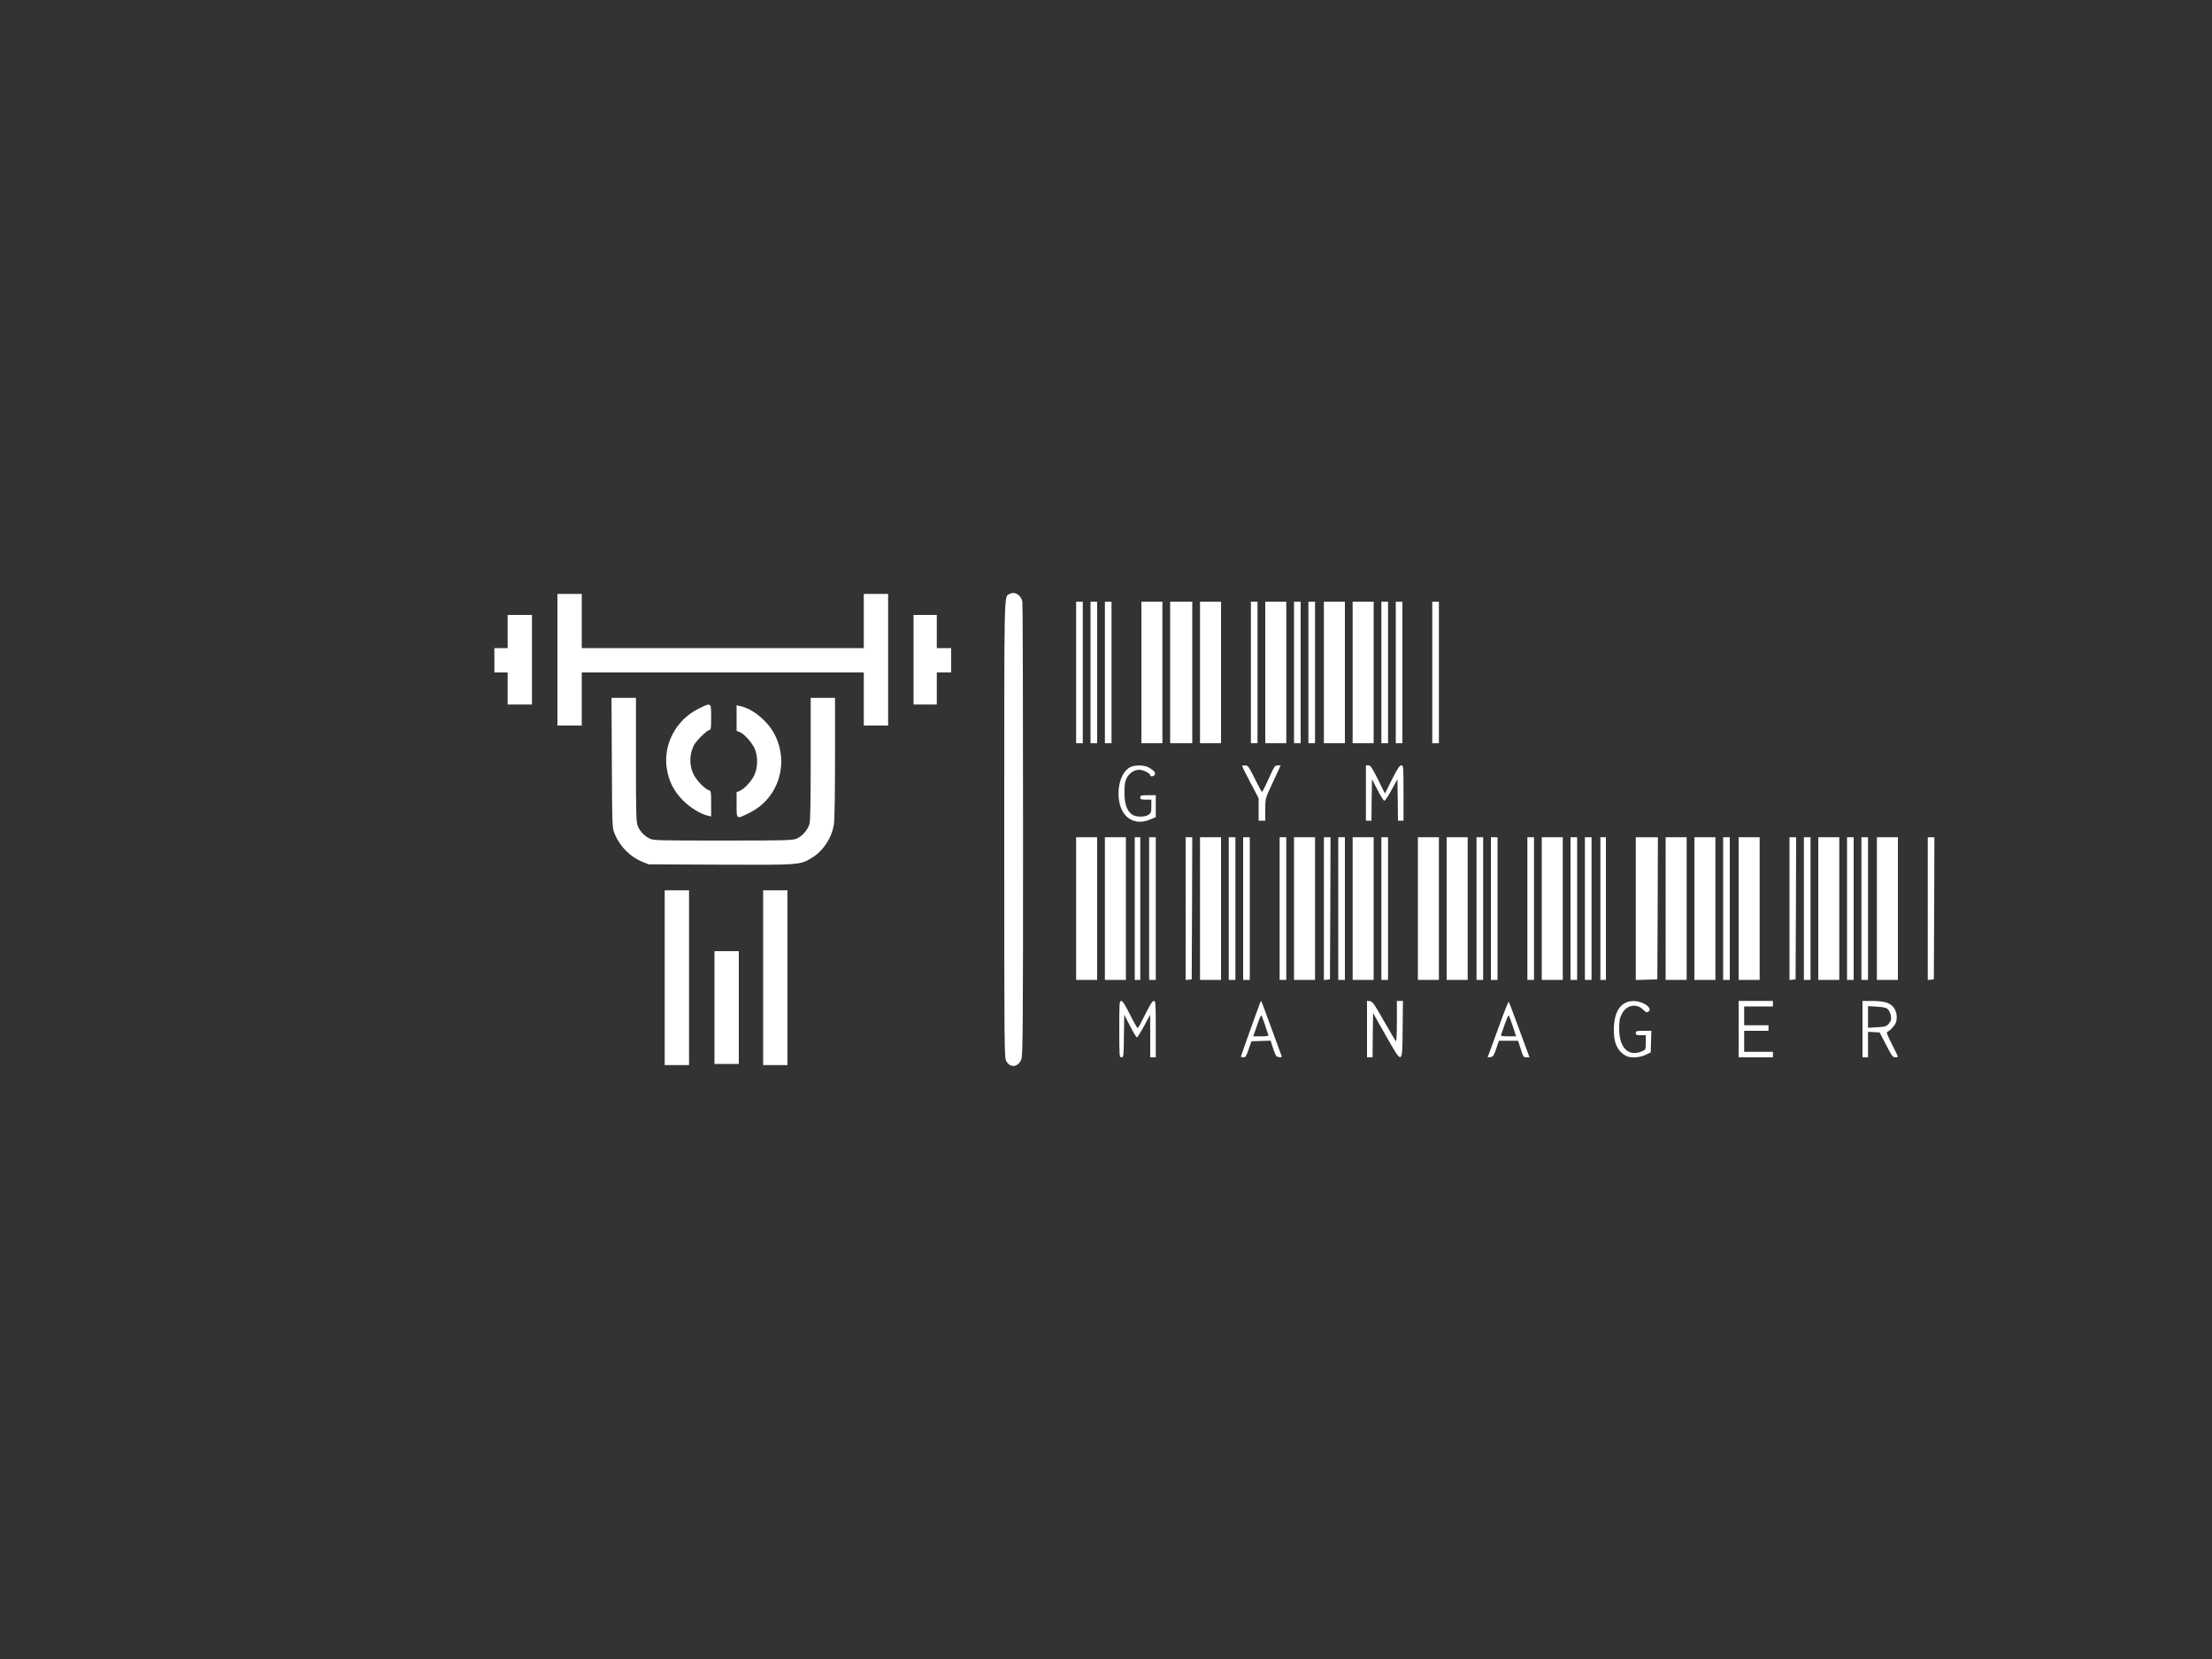 <?xml version="1.0" standalone="no"?>
<!DOCTYPE svg PUBLIC "-//W3C//DTD SVG 20010904//EN" "http://www.w3.org/TR/2001/REC-SVG-20010904/DTD/svg10.dtd">
<svg version="1.0" xmlns="http://www.w3.org/2000/svg"
    width="2000pt" height="1500pt" viewBox="0 0 2000 1500"
    preserveAspectRatio="xMidYMid meet">

    <rect x="0" y="0" width="2000" height="1500" fill="#333333" stroke="none"/>

    <g transform="translate(0,1500) scale(0.1,-0.1)"
        fill="white" stroke="none">
        <path
            d="M9127 9629 c-50 -29 -47 86 -47 -2131 0 -2033 0 -2063 20 -2095 37
-62 106 -52 134 19 14 34 16 257 16 2072 0 1118 -3 2047 -6 2065 -13 63 -70
97 -117 70z" />
        <path
            d="M5040 9035 l0 -595 110 0 110 0 0 240 0 240 1275 0 1275 0 0 -240 0
-240 110 0 110 0 0 595 0 595 -110 0 -110 0 0 -245 0 -245 -1275 0 -1275 0 0
245 0 245 -110 0 -110 0 0 -595z" />
        <path d="M9730 8920 l0 -640 30 0 30 0 0 640 0 640 -30 0 -30 0 0 -640z" />
        <path d="M9860 8920 l0 -640 30 0 30 0 0 640 0 640 -30 0 -30 0 0 -640z" />
        <path d="M9990 8920 l0 -640 30 0 30 0 0 640 0 640 -30 0 -30 0 0 -640z" />
        <path d="M10320 8920 l0 -640 95 0 95 0 0 640 0 640 -95 0 -95 0 0 -640z" />
        <path d="M10580 8920 l0 -640 100 0 100 0 0 640 0 640 -100 0 -100 0 0 -640z" />
        <path d="M10850 8920 l0 -640 95 0 95 0 0 640 0 640 -95 0 -95 0 0 -640z" />
        <path d="M11310 8920 l0 -640 30 0 30 0 0 640 0 640 -30 0 -30 0 0 -640z" />
        <path d="M11440 8920 l0 -640 95 0 95 0 0 640 0 640 -95 0 -95 0 0 -640z" />
        <path d="M11700 8920 l0 -640 30 0 30 0 0 640 0 640 -30 0 -30 0 0 -640z" />
        <path d="M11830 8920 l0 -640 30 0 30 0 0 640 0 640 -30 0 -30 0 0 -640z" />
        <path d="M11970 8920 l0 -640 95 0 95 0 0 640 0 640 -95 0 -95 0 0 -640z" />
        <path d="M12230 8920 l0 -640 95 0 95 0 0 640 0 640 -95 0 -95 0 0 -640z" />
        <path d="M12490 8920 l0 -640 30 0 30 0 0 640 0 640 -30 0 -30 0 0 -640z" />
        <path d="M12620 8920 l0 -640 30 0 30 0 0 640 0 640 -30 0 -30 0 0 -640z" />
        <path d="M12950 8920 l0 -640 30 0 30 0 0 640 0 640 -30 0 -30 0 0 -640z" />
        <path
            d="M4590 9290 l0 -150 -60 0 -60 0 0 -110 0 -110 60 0 60 0 0 -145 0
-145 110 0 110 0 0 405 0 405 -110 0 -110 0 0 -150z" />
        <path
            d="M8260 9035 l0 -405 105 0 105 0 0 145 0 145 65 0 65 0 0 110 0 110
-65 0 -65 0 0 150 0 150 -105 0 -105 0 0 -405z" />
        <path
            d="M5532 8103 c3 -585 3 -588 26 -643 46 -113 140 -207 249 -252 l58
-23 648 -3 c719 -3 719 -3 826 61 102 61 181 180 201 303 6 33 10 301 10 602
l0 542 -110 0 -110 0 0 -551 c0 -385 -3 -563 -11 -590 -16 -52 -64 -108 -113
-130 -38 -17 -80 -19 -669 -19 -598 0 -630 1 -665 19 -48 25 -87 66 -106 113
-14 32 -16 114 -16 598 l0 560 -110 0 -111 0 3 -587z" />
        <path
            d="M6312 8590 c-199 -100 -315 -318 -284 -534 17 -117 65 -211 149 -295
66 -65 157 -121 226 -137 l27 -6 0 115 c0 109 -1 116 -21 122 -36 12 -109 86
-136 139 -34 68 -41 148 -17 222 14 47 31 72 80 122 34 34 69 62 78 62 14 0
16 16 16 115 0 137 3 135 -118 75z" />
        <path
            d="M6660 8507 l0 -115 30 -12 c40 -17 107 -91 133 -148 30 -66 30 -169
-1 -237 -26 -57 -91 -128 -134 -146 l-28 -11 0 -114 c0 -134 -4 -132 109 -77
268 128 372 448 233 716 -62 119 -199 231 -311 253 l-31 7 0 -116z" />
        <path
            d="M10224 8066 c-123 -54 -152 -327 -46 -440 55 -59 137 -72 223 -35
l49 21 0 99 0 99 -70 0 c-63 0 -70 -2 -70 -20 0 -17 7 -20 50 -20 l50 0 0 -60
c0 -53 -3 -61 -26 -77 -35 -22 -111 -22 -146 1 -48 32 -72 97 -71 200 0 72 4
99 20 131 25 47 68 75 115 75 34 0 98 -32 98 -50 0 -14 26 -12 39 3 14 17 -1
38 -49 66 -41 24 -118 27 -166 7z" />
        <path
            d="M11230 8074 c0 -3 34 -70 75 -149 l75 -142 0 -102 0 -101 30 0 30 0
0 99 c0 95 2 103 41 188 23 48 54 116 70 151 l28 62 -27 0 c-25 0 -31 -10 -81
-120 -29 -66 -57 -120 -60 -120 -4 0 -33 54 -66 120 -55 110 -62 120 -87 120
-15 0 -28 -3 -28 -6z" />
        <path
            d="M12350 7830 l0 -250 25 0 25 0 2 188 3 187 50 -97 c27 -54 55 -98 62
-98 6 0 36 44 65 98 l53 97 3 -187 2 -188 25 0 25 0 0 250 c0 243 -1 250 -20
250 -15 0 -34 -28 -84 -127 l-64 -128 -63 128 c-54 107 -67 127 -86 127 l-23
0 0 -250z" />
        <path d="M9730 6785 l0 -645 95 0 95 0 0 645 0 645 -95 0 -95 0 0 -645z" />
        <path d="M9990 6785 l0 -645 95 0 95 0 0 645 0 645 -95 0 -95 0 0 -645z" />
        <path d="M10260 6785 l0 -645 25 0 25 0 0 645 0 645 -25 0 -25 0 0 -645z" />
        <path d="M10390 6785 l0 -645 30 0 30 0 0 645 0 645 -30 0 -30 0 0 -645z" />
        <path d="M10720 6784 l0 -645 28 3 27 3 3 643 2 642 -30 0 -30 0 0 -646z" />
        <path d="M10850 6785 l0 -645 95 0 95 0 0 645 0 645 -95 0 -95 0 0 -645z" />
        <path d="M11110 6785 l0 -645 30 0 30 0 0 645 0 645 -30 0 -30 0 0 -645z" />
        <path d="M11240 6785 l0 -645 30 0 30 0 0 645 0 645 -30 0 -30 0 0 -645z" />
        <path d="M11570 6785 l0 -645 30 0 30 0 0 645 0 645 -30 0 -30 0 0 -645z" />
        <path d="M11700 6785 l0 -645 95 0 95 0 0 645 0 645 -95 0 -95 0 0 -645z" />
        <path d="M11970 6784 l0 -645 28 3 27 3 3 643 2 642 -30 0 -30 0 0 -646z" />
        <path d="M12100 6785 l0 -645 30 0 30 0 0 645 0 645 -30 0 -30 0 0 -645z" />
        <path d="M12230 6785 l0 -645 95 0 95 0 0 645 0 645 -95 0 -95 0 0 -645z" />
        <path d="M12490 6785 l0 -645 30 0 30 0 0 645 0 645 -30 0 -30 0 0 -645z" />
        <path d="M12820 6785 l0 -645 95 0 95 0 0 645 0 645 -95 0 -95 0 0 -645z" />
        <path d="M13080 6785 l0 -645 95 0 95 0 0 645 0 645 -95 0 -95 0 0 -645z" />
        <path d="M13350 6785 l0 -645 30 0 30 0 0 645 0 645 -30 0 -30 0 0 -645z" />
        <path d="M13480 6785 l0 -645 30 0 30 0 0 645 0 645 -30 0 -30 0 0 -645z" />
        <path d="M13810 6785 l0 -645 30 0 30 0 0 645 0 645 -30 0 -30 0 0 -645z" />
        <path d="M13940 6785 l0 -645 95 0 95 0 0 645 0 645 -95 0 -95 0 0 -645z" />
        <path d="M14200 6785 l0 -645 30 0 30 0 0 645 0 645 -30 0 -30 0 0 -645z" />
        <path d="M14330 6785 l0 -645 30 0 30 0 0 645 0 645 -30 0 -30 0 0 -645z" />
        <path d="M14470 6785 l0 -645 25 0 25 0 0 645 0 645 -25 0 -25 0 0 -645z" />
        <path d="M14790 6785 l0 -646 98 3 97 3 3 643 2 642 -100 0 -100 0 0 -645z" />
        <path d="M15060 6785 l0 -645 95 0 95 0 0 645 0 645 -95 0 -95 0 0 -645z" />
        <path d="M15320 6785 l0 -645 95 0 95 0 0 645 0 645 -95 0 -95 0 0 -645z" />
        <path d="M15580 6785 l0 -645 30 0 30 0 0 645 0 645 -30 0 -30 0 0 -645z" />
        <path d="M15720 6785 l0 -645 95 0 95 0 0 645 0 645 -95 0 -95 0 0 -645z" />
        <path d="M16180 6784 l0 -645 28 3 27 3 3 643 2 642 -30 0 -30 0 0 -646z" />
        <path d="M16310 6785 l0 -645 30 0 30 0 0 645 0 645 -30 0 -30 0 0 -645z" />
        <path d="M16440 6785 l0 -645 95 0 95 0 0 645 0 645 -95 0 -95 0 0 -645z" />
        <path d="M16700 6785 l0 -645 30 0 30 0 0 645 0 645 -30 0 -30 0 0 -645z" />
        <path d="M16830 6785 l0 -645 30 0 30 0 0 645 0 645 -30 0 -30 0 0 -645z" />
        <path d="M16970 6785 l0 -645 95 0 95 0 0 645 0 645 -95 0 -95 0 0 -645z" />
        <path d="M17430 6784 l0 -645 28 3 27 3 3 643 2 642 -30 0 -30 0 0 -646z" />
        <path d="M6010 6160 l0 -790 110 0 110 0 0 790 0 790 -110 0 -110 0 0 -790z" />
        <path d="M6900 6160 l0 -790 110 0 110 0 0 790 0 790 -110 0 -110 0 0 -790z" />
        <path d="M6460 5890 l0 -510 110 0 110 0 0 510 0 510 -110 0 -110 0 0 -510z" />
        <path
            d="M10120 5695 c0 -247 1 -255 20 -255 19 0 20 8 22 193 l3 192 53 -102
c29 -57 56 -103 61 -103 5 0 34 46 65 103 l55 102 1 -192 0 -193 25 0 25 0 0
255 c0 238 -1 255 -18 255 -13 0 -34 -34 -77 -121 -33 -66 -63 -123 -67 -125
-4 -3 -36 52 -70 121 -45 89 -68 125 -80 125 -17 0 -18 -18 -18 -255z" />
        <path
            d="M11392 5929 c-38 -100 -172 -476 -172 -482 0 -4 10 -7 23 -7 19 0 26
11 47 73 l25 72 87 3 86 3 24 -73 c22 -66 27 -73 53 -76 23 -3 27 -1 21 15 -4
10 -46 124 -93 253 -47 129 -87 237 -89 239 -2 2 -7 -7 -12 -20z m44 -191 c15
-46 29 -89 32 -95 3 -10 -14 -13 -66 -13 l-71 0 24 68 c31 91 44 122 49 122 2
0 17 -37 32 -82z" />
        <path
            d="M12360 5696 l0 -256 25 0 25 0 2 200 3 200 113 -200 c155 -272 151
-274 154 55 l3 255 -27 0 -28 0 0 -187 c0 -116 -4 -183 -9 -177 -5 5 -54 88
-109 184 -86 152 -102 175 -125 178 l-27 3 0 -255z" />
        <path
            d="M13561 5742 c-41 -114 -83 -229 -93 -255 l-18 -48 27 3 c23 3 29 12
51 76 l24 72 87 0 87 0 24 -75 c22 -70 25 -75 51 -75 l28 0 -23 63 c-13 34
-54 145 -91 247 -37 102 -70 188 -74 192 -3 4 -39 -86 -80 -200z m116 -17 l31
-95 -70 0 c-52 0 -69 3 -66 13 3 6 17 49 33 95 16 45 31 82 35 82 3 0 20 -43
37 -95z" />
        <path
            d="M14710 5939 c-74 -30 -112 -103 -118 -225 -6 -138 29 -219 115 -263
37 -19 124 -13 173 12 l45 22 3 98 3 97 -71 0 c-63 0 -70 -2 -70 -20 0 -17 7
-20 45 -20 l45 0 0 -66 c0 -65 0 -65 -35 -80 -122 -51 -205 32 -205 206 0 69
4 94 23 130 41 84 133 102 195 40 25 -25 32 -27 47 -16 25 18 6 49 -48 75 -46
22 -106 26 -147 10z" />
        <path
            d="M15720 5695 l0 -255 155 0 155 0 0 25 0 25 -130 0 -130 0 0 95 0 95
110 0 110 0 0 25 0 25 -110 0 -110 0 0 85 0 85 130 0 130 0 0 25 0 25 -155 0
-155 0 0 -255z" />
        <path
            d="M16840 5695 l0 -255 25 0 25 0 0 116 0 115 53 -3 52 -3 58 -112 c50
-98 61 -113 82 -113 14 0 25 3 25 8 -1 4 -25 54 -55 112 -30 58 -50 107 -44
108 23 9 67 54 79 82 20 48 8 117 -28 152 -35 35 -83 47 -194 48 l-78 0 0
-255z m231 178 c11 -11 23 -38 26 -60 4 -32 1 -45 -19 -68 -22 -26 -32 -29
-106 -33 l-82 -5 0 98 0 98 81 -5 c63 -4 85 -9 100 -25z" />
    </g>
</svg>